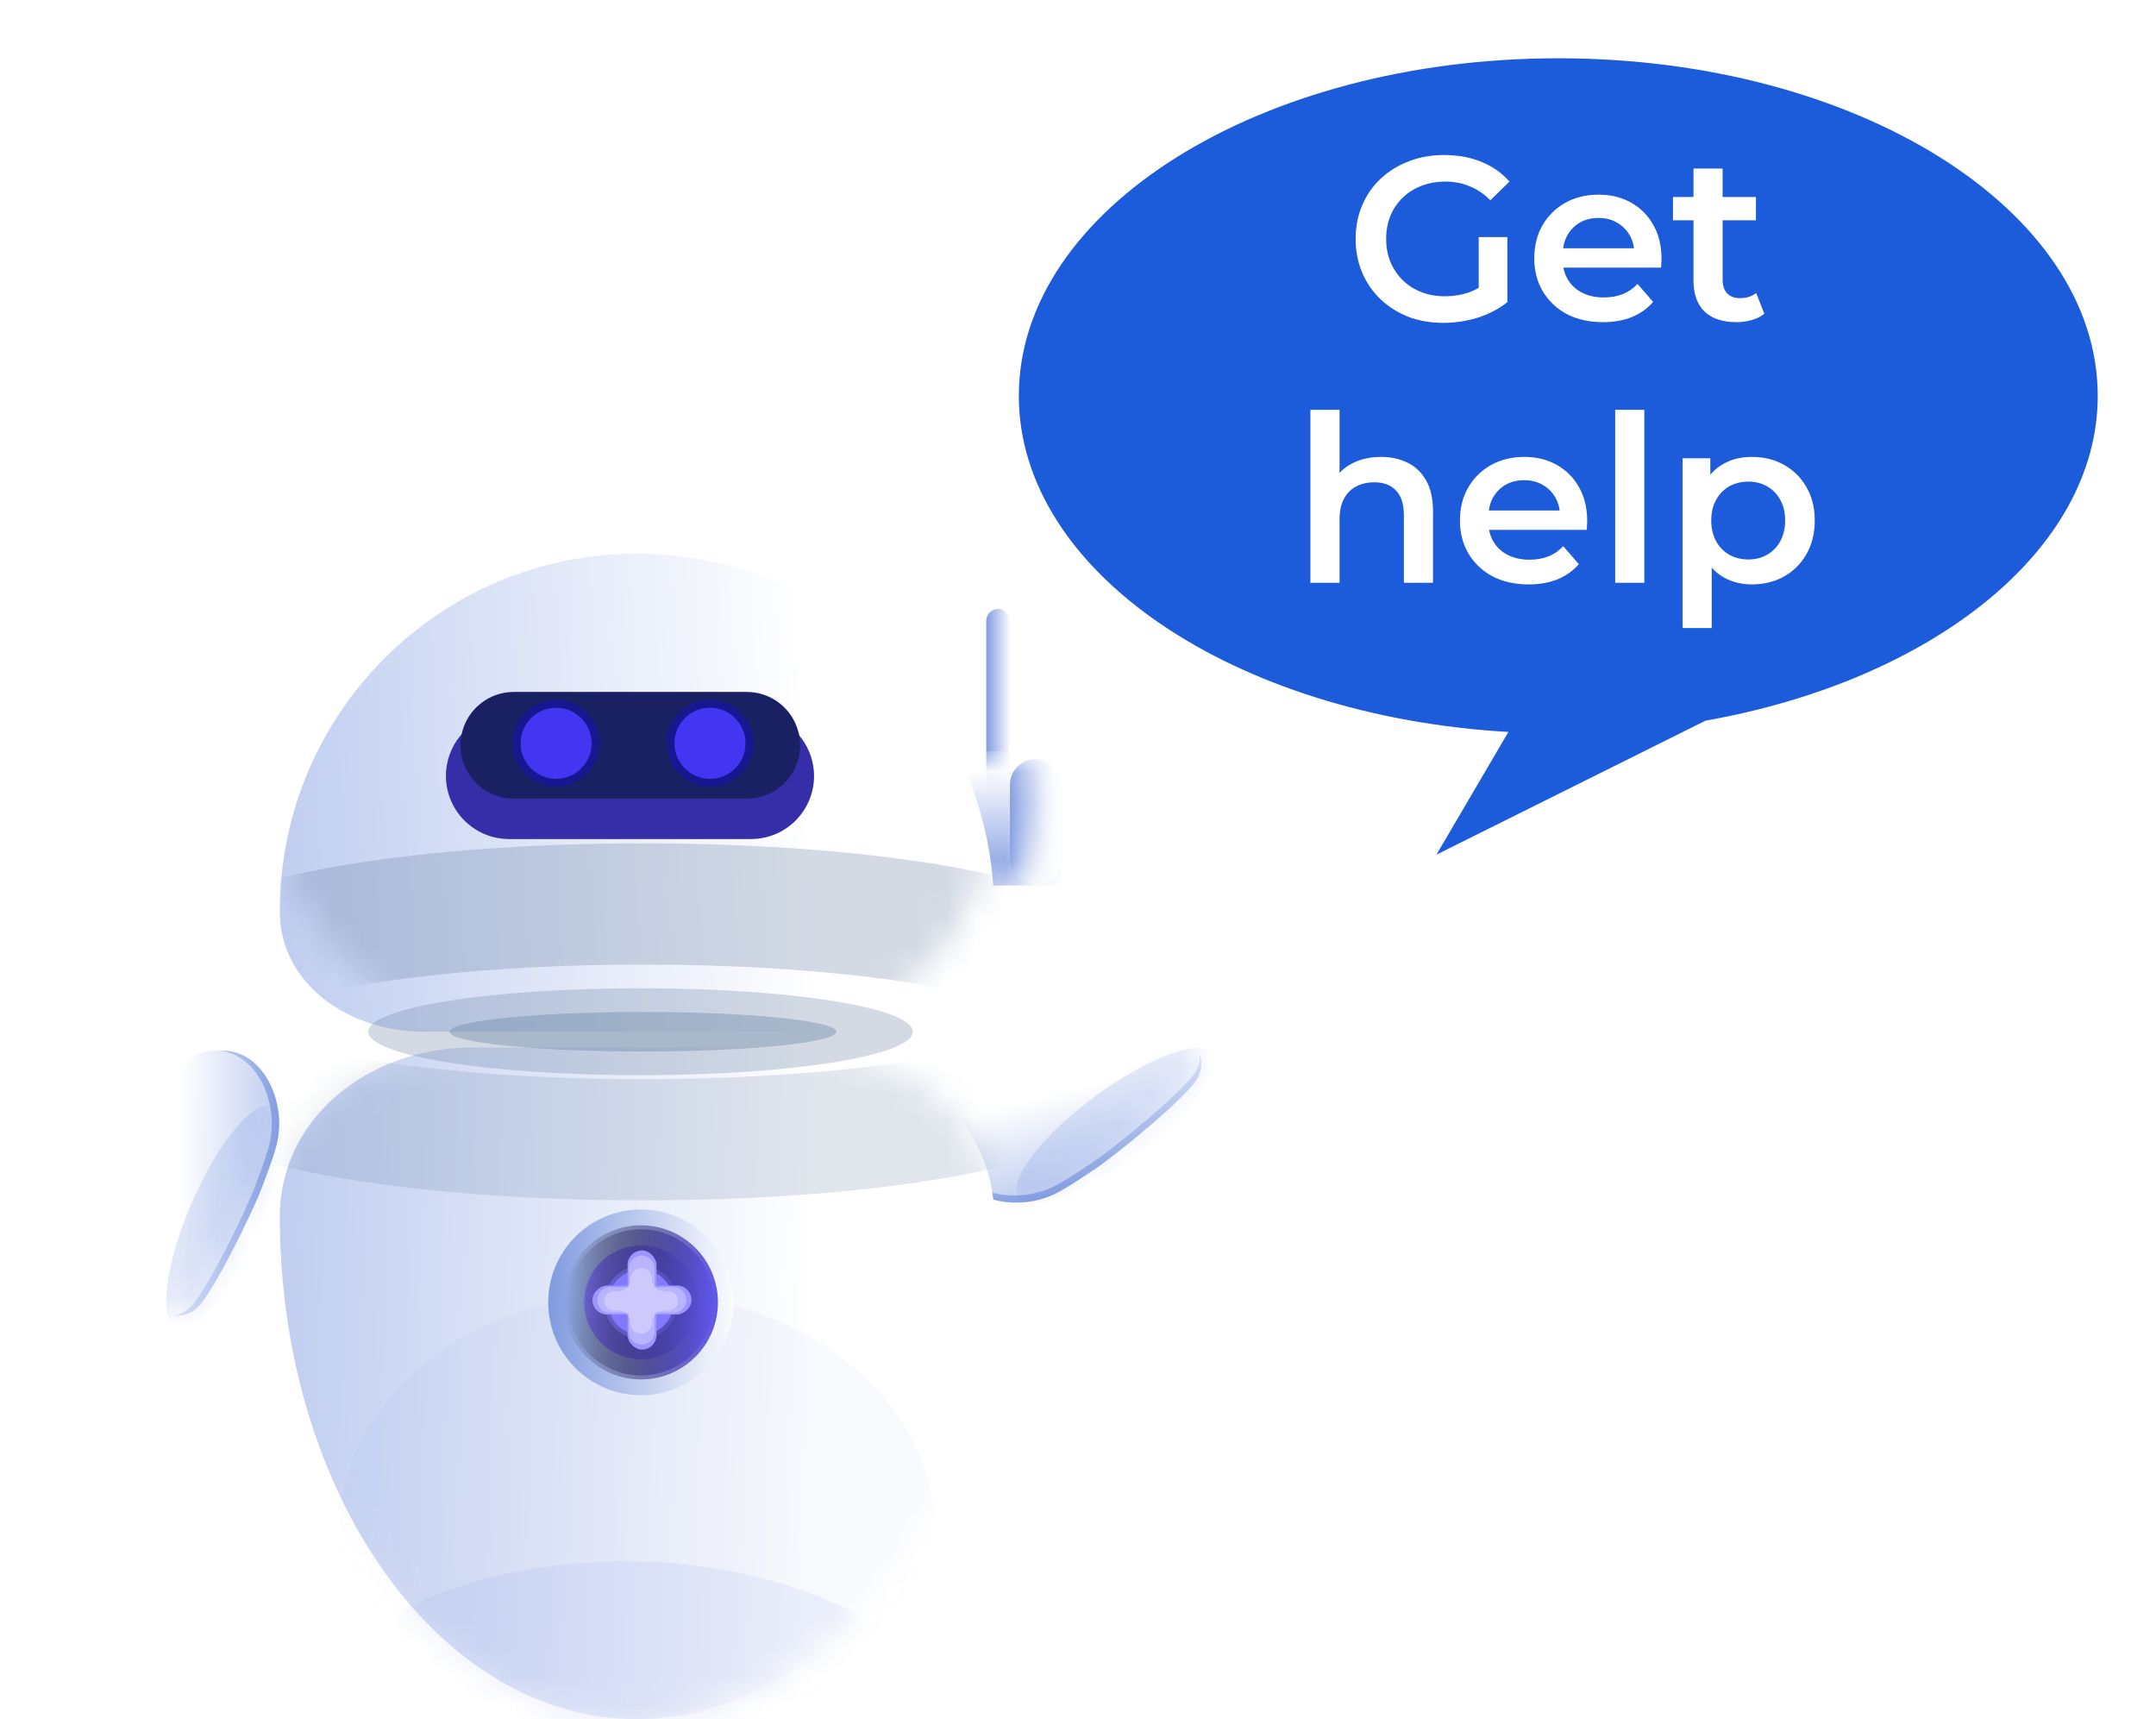 <svg width="74" height="59" viewBox="0 0 74 59" fill="none" xmlns="http://www.w3.org/2000/svg">
<path d="M32.679 39.305C32.675 39.369 32.673 39.431 32.673 39.492C32.683 41.173 34.895 41.712 36.362 40.892C36.879 40.603 37.318 40.288 37.594 40.107C38.258 39.674 40.772 37.626 41.111 36.99C41.449 36.354 41.052 35.542 40.311 35.645C39.57 35.748 32.787 37.679 32.679 39.305Z" fill="url(#paint0_linear_1479_18439)"/>
<path d="M32.679 39.305C32.675 39.369 32.673 39.431 32.673 39.492C32.683 41.173 34.895 41.712 36.362 40.892C36.879 40.603 37.318 40.288 37.594 40.107C38.258 39.674 40.772 37.626 41.111 36.99C41.449 36.354 41.052 35.542 40.311 35.645C39.57 35.748 32.787 37.679 32.679 39.305Z" fill="url(#paint1_linear_1479_18439)"/>
<path d="M32.622 39.061C32.618 39.125 32.616 39.188 32.616 39.249C32.626 40.93 34.838 41.469 36.305 40.648C36.822 40.359 37.261 40.044 37.538 39.864C38.202 39.43 40.715 37.382 41.054 36.746C41.393 36.11 40.995 35.298 40.254 35.401C39.513 35.505 32.73 37.435 32.622 39.061Z" fill="url(#paint2_linear_1479_18439)"/>
<mask id="mask0_1479_18439" style="mask-type:alpha" maskUnits="userSpaceOnUse" x="32" y="35" width="10" height="7">
<path d="M32.623 39.061C32.619 39.125 32.617 39.187 32.617 39.248C32.627 40.929 34.839 41.468 36.307 40.648C36.824 40.359 37.262 40.044 37.539 39.863C38.203 39.43 40.716 37.382 41.055 36.746C41.394 36.11 40.996 35.298 40.255 35.401C39.514 35.504 32.731 37.434 32.623 39.061Z" fill="url(#paint3_linear_1479_18439)"/>
</mask>
<g mask="url(#mask0_1479_18439)">
<g opacity="0.2" filter="url(#filter0_f_1479_18439)">
<ellipse rx="1.22" ry="4.14" transform="matrix(-0.595 -0.803 0.803 -0.596 38.287 38.622)" fill="#6489DE"/>
</g>
</g>
<path d="M7.087 36.152C7.148 36.133 7.209 36.117 7.268 36.104C8.906 35.732 9.931 37.764 9.468 39.378C9.304 39.95 9.096 40.451 8.983 40.762C8.712 41.508 7.29 44.423 6.748 44.898C6.206 45.373 5.326 45.169 5.258 44.423C5.19 43.678 5.529 36.627 7.087 36.152Z" fill="url(#paint4_linear_1479_18439)"/>
<path d="M7.087 36.152C7.148 36.133 7.209 36.117 7.268 36.104C8.906 35.732 9.931 37.764 9.468 39.378C9.304 39.95 9.096 40.451 8.983 40.762C8.712 41.508 7.29 44.423 6.748 44.898C6.206 45.373 5.326 45.169 5.258 44.423C5.19 43.678 5.529 36.627 7.087 36.152Z" fill="url(#paint5_linear_1479_18439)"/>
<path d="M6.837 36.153C6.898 36.134 6.959 36.118 7.018 36.104C8.656 35.733 9.681 37.764 9.218 39.379C9.054 39.95 8.846 40.451 8.733 40.763C8.462 41.508 7.04 44.424 6.498 44.898C5.956 45.373 5.076 45.169 5.008 44.424C4.94 43.678 5.279 36.627 6.837 36.153Z" fill="url(#paint6_linear_1479_18439)"/>
<mask id="mask1_1479_18439" style="mask-type:alpha" maskUnits="userSpaceOnUse" x="5" y="36" width="5" height="10">
<path d="M6.837 36.153C6.898 36.134 6.959 36.118 7.018 36.104C8.656 35.733 9.681 37.764 9.218 39.379C9.054 39.95 8.846 40.451 8.733 40.763C8.462 41.508 7.04 44.424 6.498 44.898C5.956 45.373 5.076 45.169 5.008 44.424C4.94 43.678 5.279 36.627 6.837 36.153Z" fill="url(#paint7_linear_1479_18439)"/>
</mask>
<g mask="url(#mask1_1479_18439)">
<g opacity="0.2" filter="url(#filter1_f_1479_18439)">
<ellipse rx="1.219" ry="4.143" transform="matrix(-0.917 -0.398 -0.398 0.918 7.695 41.774)" fill="#6489DE"/>
</g>
</g>
<rect x="33.851" y="20.898" width="0.814" height="6.915" rx="0.407" fill="url(#paint8_linear_1479_18439)"/>
<mask id="mask2_1479_18439" style="mask-type:alpha" maskUnits="userSpaceOnUse" x="32" y="26" width="4" height="5">
<path fill-rule="evenodd" clip-rule="evenodd" d="M35.611 26.051H32.767V30.39H35.218C35.239 30.191 35.277 29.996 35.34 29.848C35.544 29.373 36.086 27.543 35.611 26.051Z" fill="white"/>
</mask>
<g mask="url(#mask2_1479_18439)">
<rect x="30.736" y="25.78" width="7.179" height="4.61" fill="url(#paint9_linear_1479_18439)"/>
<rect x="34.664" y="26.051" width="1.761" height="4.339" rx="0.88" fill="url(#paint10_linear_1479_18439)"/>
</g>
<path fill-rule="evenodd" clip-rule="evenodd" d="M29.191 35.407C31.72 35.407 34.122 33.8 34.122 31.271C34.122 24.494 28.634 19 21.864 19C15.093 19 9.605 24.494 9.605 31.271C9.605 33.8 12.007 35.407 14.536 35.407H29.191Z" fill="url(#paint11_linear_1479_18439)"/>
<path fill-rule="evenodd" clip-rule="evenodd" d="M27.539 35.949C30.992 35.949 34.122 38.306 34.122 41.759C34.122 51.281 28.634 58.999 21.864 58.999C15.094 58.999 9.605 51.281 9.605 41.759C9.605 38.306 12.736 35.949 16.188 35.949H27.539Z" fill="url(#paint12_linear_1479_18439)"/>
<mask id="mask3_1479_18439" style="mask-type:alpha" maskUnits="userSpaceOnUse" x="9" y="35" width="26" height="24">
<path fill-rule="evenodd" clip-rule="evenodd" d="M27.538 35.949C30.991 35.949 34.121 38.307 34.121 41.76C34.121 51.281 28.633 59 21.862 59C15.092 59 9.604 51.281 9.604 41.76C9.604 38.307 12.734 35.949 16.187 35.949H27.538Z" fill="url(#paint13_linear_1479_18439)"/>
</mask>
<g mask="url(#mask3_1479_18439)">
<g opacity="0.2" filter="url(#filter2_f_1479_18439)">
<path d="M38.504 34.323C38.504 33.333 37.965 32.637 37.543 32.248C37.118 31.855 36.608 31.575 36.144 31.368C35.201 30.947 33.967 30.619 32.604 30.361C29.844 29.84 26.119 29.531 22.066 29.531C18.012 29.531 14.287 29.84 11.527 30.361C10.164 30.619 8.93 30.947 7.988 31.368C7.524 31.575 7.014 31.855 6.589 32.248C6.166 32.637 5.628 33.333 5.628 34.323C5.628 35.312 6.166 36.008 6.589 36.398C7.014 36.79 7.524 37.07 7.988 37.277C8.93 37.698 10.164 38.026 11.527 38.284C14.287 38.805 18.012 39.114 22.066 39.114C26.119 39.114 29.844 38.805 32.604 38.284C33.967 38.026 35.201 37.698 36.144 37.277C36.608 37.07 37.118 36.79 37.543 36.398C37.965 36.008 38.504 35.312 38.504 34.323Z" stroke="#6A84A4" stroke-width="4.16"/>
</g>
<g opacity="0.1" filter="url(#filter3_f_1479_18439)">
<path d="M21.457 53.576C14.462 53.576 8.792 57.249 8.792 61.78C8.792 66.31 14.462 69.983 21.457 69.983C28.451 69.983 34.121 66.31 34.121 61.78C34.121 57.249 28.451 53.576 21.457 53.576Z" fill="#6489DE"/>
</g>
<g opacity="0.05" filter="url(#filter4_f_1479_18439)">
<path d="M21.863 44.356C16.215 44.356 11.636 48.029 11.636 52.56C11.636 57.09 16.215 60.763 21.863 60.763C27.511 60.763 32.09 57.09 32.09 52.56C32.09 48.029 27.511 44.356 21.863 44.356Z" fill="#6489DE"/>
</g>
</g>
<g filter="url(#filter5_i_1479_18439)">
<path d="M15.339 24.861C15.512 23.886 16.323 23.151 17.311 23.092C18.551 23.018 20.238 22.933 21.525 22.932C22.88 22.932 24.675 23.023 25.939 23.101C26.864 23.157 27.64 23.807 27.872 24.704C28.224 26.073 27.191 27.407 25.777 27.407H17.474C16.125 27.407 15.104 26.189 15.339 24.861Z" fill="#362DA8"/>
</g>
<path d="M15.836 25.239C15.998 24.373 16.754 23.746 17.635 23.746H25.631C26.456 23.746 27.18 24.298 27.397 25.095C27.714 26.259 26.838 27.407 25.631 27.407H17.635C16.489 27.407 15.625 26.365 15.836 25.239Z" fill="#192162"/>
<ellipse cx="19.087" cy="25.508" rx="1.219" ry="1.22" fill="#574CEC"/>
<ellipse cx="24.369" cy="25.508" rx="1.219" ry="1.22" fill="#574CEC"/>
<mask id="mask4_1479_18439" style="mask-type:alpha" maskUnits="userSpaceOnUse" x="9" y="20" width="25" height="16">
<rect x="9.605" y="20.356" width="24.382" height="15.051" rx="7.525" fill="white"/>
</mask>
<g mask="url(#mask4_1479_18439)">
<g opacity="0.3" filter="url(#filter6_f_1479_18439)">
<ellipse cx="19.087" cy="25.509" rx="1.49" ry="1.492" fill="#1300FF"/>
</g>
<g opacity="0.3" filter="url(#filter7_f_1479_18439)">
<ellipse cx="24.369" cy="25.509" rx="1.49" ry="1.492" fill="#1300FF"/>
</g>
<g opacity="0.3" filter="url(#filter8_f_1479_18439)">
<path d="M38.505 35.814C38.505 34.825 37.966 34.129 37.544 33.739C37.119 33.346 36.609 33.066 36.145 32.859C35.202 32.438 33.968 32.11 32.605 31.852C29.845 31.331 26.12 31.022 22.067 31.022C18.013 31.022 14.288 31.331 11.528 31.852C10.165 32.11 8.931 32.438 7.989 32.859C7.525 33.066 7.015 33.346 6.59 33.739C6.168 34.129 5.629 34.825 5.629 35.814C5.629 36.803 6.168 37.499 6.59 37.889C7.015 38.281 7.525 38.561 7.989 38.769C8.931 39.189 10.165 39.518 11.528 39.775C14.288 40.297 18.013 40.606 22.067 40.606C26.12 40.606 29.845 40.297 32.605 39.775C33.968 39.518 35.202 39.189 36.145 38.769C36.609 38.561 37.119 38.281 37.544 37.889C37.966 37.499 38.505 36.803 38.505 35.814Z" stroke="#6A84A4" stroke-width="4.16"/>
</g>
</g>
<g opacity="0.3" filter="url(#filter9_f_1479_18439)">
<ellipse cx="21.984" cy="35.406" rx="1.492" ry="9.346" transform="rotate(-90 21.984 35.406)" fill="#6A84A4"/>
</g>
<g opacity="0.4" filter="url(#filter10_f_1479_18439)">
<ellipse cx="22.066" cy="35.407" rx="0.678" ry="6.637" transform="rotate(-90 22.066 35.407)" fill="#6A84A4"/>
</g>
<ellipse cx="21.999" cy="44.694" rx="3.183" ry="3.186" fill="url(#paint14_linear_1479_18439)"/>
<path d="M23.948 44.694C23.948 45.772 23.075 46.645 22 46.645C20.925 46.645 20.052 45.772 20.052 44.694C20.052 43.616 20.925 42.744 22 42.744C23.075 42.744 23.948 43.616 23.948 44.694Z" fill="#8279FF" stroke="url(#paint15_linear_1479_18439)" stroke-width="1.387"/>
<g filter="url(#filter11_f_1479_18439)">
<path d="M23.812 44.695C23.812 45.698 23 46.51 21.999 46.51C20.999 46.51 20.187 45.698 20.187 44.695C20.187 43.692 20.999 42.88 21.999 42.88C23 42.88 23.812 43.692 23.812 44.695Z" stroke="url(#paint16_linear_1479_18439)" stroke-width="1.387"/>
</g>
<rect x="21.539" y="42.913" width="0.993" height="3.402" rx="0.496" fill="#9D96FF"/>
<rect x="23.734" y="44.117" width="0.994" height="3.399" rx="0.497" transform="rotate(90 23.734 44.117)" fill="#9D96FF"/>
<g opacity="0.3" filter="url(#filter12_f_1479_18439)">
<path fill-rule="evenodd" clip-rule="evenodd" d="M22.025 43.088C21.779 43.088 21.579 43.288 21.579 43.534V44.17H20.946C20.699 44.17 20.5 44.37 20.5 44.616C20.5 44.862 20.699 45.062 20.946 45.062H21.579V45.698C21.579 45.944 21.779 46.144 22.025 46.144C22.272 46.144 22.472 45.944 22.472 45.698V45.062H23.106C23.353 45.062 23.552 44.862 23.552 44.616C23.552 44.37 23.353 44.17 23.106 44.17H22.472V43.534C22.472 43.288 22.272 43.088 22.025 43.088Z" fill="#FCFCFA"/>
</g>
<g opacity="0.3" filter="url(#filter13_f_1479_18439)">
<path fill-rule="evenodd" clip-rule="evenodd" d="M22.008 43.521C21.804 43.521 21.638 43.687 21.638 43.891C21.638 44.127 21.447 44.317 21.212 44.317H21.069C20.888 44.317 20.741 44.465 20.741 44.646C20.741 44.828 20.888 44.975 21.069 44.975H21.212C21.447 44.975 21.638 45.166 21.638 45.401C21.638 45.605 21.804 45.771 22.008 45.771C22.213 45.771 22.379 45.605 22.379 45.401C22.379 45.166 22.57 44.975 22.805 44.975H22.946C23.127 44.975 23.274 44.828 23.274 44.646C23.274 44.465 23.127 44.317 22.946 44.317H22.805C22.569 44.317 22.379 44.127 22.379 43.891C22.379 43.687 22.213 43.521 22.008 43.521Z" fill="#FCFCFA"/>
</g>
<g filter="url(#filter14_d_1479_18439)">
<path fill-rule="evenodd" clip-rule="evenodd" d="M58.537 23.732C66.307 22.356 72 17.886 72 12.584C72 6.186 63.71 1 53.485 1C43.259 1 34.969 6.186 34.969 12.584C34.969 18.621 42.349 23.579 51.773 24.119L49.303 28.33L58.537 23.732Z" fill="#1C5BD9"/>
</g>
<path d="M49.545 11.08C49.107 11.08 48.705 11.011 48.337 10.872C47.974 10.728 47.657 10.528 47.385 10.272C47.113 10.011 46.902 9.704 46.753 9.352C46.603 9 46.529 8.616 46.529 8.2C46.529 7.784 46.603 7.4 46.753 7.048C46.902 6.696 47.113 6.392 47.385 6.136C47.662 5.875 47.985 5.675 48.353 5.536C48.721 5.392 49.123 5.32 49.561 5.32C50.035 5.32 50.462 5.397 50.841 5.552C51.225 5.707 51.547 5.933 51.809 6.232L51.153 6.872C50.934 6.653 50.697 6.493 50.441 6.392C50.19 6.285 49.913 6.232 49.609 6.232C49.315 6.232 49.043 6.28 48.793 6.376C48.542 6.472 48.326 6.608 48.145 6.784C47.963 6.96 47.822 7.168 47.721 7.408C47.625 7.648 47.577 7.912 47.577 8.2C47.577 8.483 47.625 8.744 47.721 8.984C47.822 9.224 47.963 9.435 48.145 9.616C48.326 9.792 48.539 9.928 48.785 10.024C49.03 10.12 49.302 10.168 49.601 10.168C49.878 10.168 50.145 10.125 50.401 10.04C50.662 9.949 50.91 9.8 51.145 9.592L51.737 10.368C51.443 10.603 51.102 10.781 50.713 10.904C50.329 11.021 49.939 11.08 49.545 11.08ZM50.753 10.232V8.136H51.737V10.368L50.753 10.232ZM55.02 11.056C54.546 11.056 54.13 10.963 53.772 10.776C53.42 10.584 53.146 10.323 52.948 9.992C52.756 9.661 52.66 9.285 52.66 8.864C52.66 8.437 52.754 8.061 52.94 7.736C53.132 7.405 53.394 7.147 53.724 6.96C54.06 6.773 54.442 6.68 54.868 6.68C55.284 6.68 55.655 6.771 55.98 6.952C56.306 7.133 56.562 7.389 56.748 7.72C56.935 8.051 57.028 8.44 57.028 8.888C57.028 8.931 57.026 8.979 57.02 9.032C57.02 9.085 57.018 9.136 57.012 9.184H53.452V8.52H56.484L56.092 8.728C56.098 8.483 56.047 8.267 55.94 8.08C55.834 7.893 55.687 7.747 55.5 7.64C55.319 7.533 55.108 7.48 54.868 7.48C54.623 7.48 54.407 7.533 54.22 7.64C54.039 7.747 53.895 7.896 53.788 8.088C53.687 8.275 53.636 8.496 53.636 8.752V8.912C53.636 9.168 53.695 9.395 53.812 9.592C53.93 9.789 54.095 9.941 54.308 10.048C54.522 10.155 54.767 10.208 55.044 10.208C55.284 10.208 55.5 10.171 55.692 10.096C55.884 10.021 56.055 9.904 56.204 9.744L56.74 10.36C56.548 10.584 56.306 10.757 56.012 10.88C55.724 10.997 55.394 11.056 55.02 11.056ZM59.597 11.056C59.127 11.056 58.765 10.936 58.509 10.696C58.253 10.451 58.125 10.091 58.125 9.616V5.784H59.125V9.592C59.125 9.795 59.175 9.952 59.277 10.064C59.383 10.176 59.53 10.232 59.717 10.232C59.941 10.232 60.127 10.173 60.277 10.056L60.557 10.768C60.44 10.864 60.295 10.936 60.125 10.984C59.954 11.032 59.778 11.056 59.597 11.056ZM57.421 7.56V6.76H60.269V7.56H57.421ZM47.401 15.68C47.742 15.68 48.047 15.747 48.313 15.88C48.585 16.013 48.798 16.219 48.953 16.496C49.108 16.768 49.185 17.12 49.185 17.552V20H48.185V17.68C48.185 17.301 48.094 17.019 47.913 16.832C47.737 16.645 47.489 16.552 47.169 16.552C46.934 16.552 46.727 16.6 46.545 16.696C46.364 16.792 46.222 16.936 46.121 17.128C46.025 17.315 45.977 17.552 45.977 17.84V20H44.977V14.064H45.977V16.88L45.761 16.528C45.91 16.256 46.127 16.048 46.409 15.904C46.697 15.755 47.028 15.68 47.401 15.68ZM52.469 20.056C51.995 20.056 51.579 19.963 51.221 19.776C50.87 19.584 50.595 19.323 50.398 18.992C50.206 18.661 50.109 18.285 50.109 17.864C50.109 17.437 50.203 17.061 50.389 16.736C50.581 16.405 50.843 16.147 51.173 15.96C51.51 15.773 51.891 15.68 52.318 15.68C52.733 15.68 53.104 15.771 53.429 15.952C53.755 16.133 54.011 16.389 54.197 16.72C54.384 17.051 54.477 17.44 54.477 17.888C54.477 17.931 54.475 17.979 54.469 18.032C54.469 18.085 54.467 18.136 54.462 18.184H50.901V17.52H53.934L53.541 17.728C53.547 17.483 53.496 17.267 53.389 17.08C53.283 16.893 53.136 16.747 52.95 16.64C52.768 16.533 52.557 16.48 52.318 16.48C52.072 16.48 51.856 16.533 51.669 16.64C51.488 16.747 51.344 16.896 51.237 17.088C51.136 17.275 51.086 17.496 51.086 17.752V17.912C51.086 18.168 51.144 18.395 51.261 18.592C51.379 18.789 51.544 18.941 51.758 19.048C51.971 19.155 52.216 19.208 52.493 19.208C52.733 19.208 52.95 19.171 53.142 19.096C53.334 19.021 53.504 18.904 53.654 18.744L54.19 19.36C53.998 19.584 53.755 19.757 53.462 19.88C53.173 19.997 52.843 20.056 52.469 20.056ZM55.438 20V14.064H56.438V20H55.438ZM60.119 20.056C59.772 20.056 59.455 19.976 59.167 19.816C58.884 19.656 58.657 19.416 58.487 19.096C58.321 18.771 58.239 18.36 58.239 17.864C58.239 17.363 58.319 16.952 58.479 16.632C58.644 16.312 58.868 16.075 59.151 15.92C59.433 15.76 59.756 15.68 60.119 15.68C60.54 15.68 60.911 15.771 61.231 15.952C61.556 16.133 61.812 16.387 61.999 16.712C62.191 17.037 62.287 17.421 62.287 17.864C62.287 18.307 62.191 18.693 61.999 19.024C61.812 19.349 61.556 19.603 61.231 19.784C60.911 19.965 60.54 20.056 60.119 20.056ZM57.751 21.552V15.728H58.703V16.736L58.671 17.872L58.751 19.008V21.552H57.751ZM60.007 19.2C60.247 19.2 60.46 19.147 60.647 19.04C60.839 18.933 60.991 18.779 61.103 18.576C61.215 18.373 61.271 18.136 61.271 17.864C61.271 17.587 61.215 17.349 61.103 17.152C60.991 16.949 60.839 16.795 60.647 16.688C60.46 16.581 60.247 16.528 60.007 16.528C59.767 16.528 59.551 16.581 59.359 16.688C59.167 16.795 59.015 16.949 58.903 17.152C58.791 17.349 58.735 17.587 58.735 17.864C58.735 18.136 58.791 18.373 58.903 18.576C59.015 18.779 59.167 18.933 59.359 19.04C59.551 19.147 59.767 19.2 60.007 19.2Z" fill="white"/>
<defs>
<filter id="filter0_f_1479_18439" x="29.337" y="30.419" width="17.9" height="16.407" filterUnits="userSpaceOnUse" color-interpolation-filters="sRGB">
<feFlood flood-opacity="0" result="BackgroundImageFix"/>
<feBlend mode="normal" in="SourceGraphic" in2="BackgroundImageFix" result="shape"/>
<feGaussianBlur stdDeviation="2.773" result="effect1_foregroundBlur_1479_18439"/>
</filter>
<filter id="filter1_f_1479_18439" x="0.157" y="32.395" width="15.076" height="18.759" filterUnits="userSpaceOnUse" color-interpolation-filters="sRGB">
<feFlood flood-opacity="0" result="BackgroundImageFix"/>
<feBlend mode="normal" in="SourceGraphic" in2="BackgroundImageFix" result="shape"/>
<feGaussianBlur stdDeviation="2.773" result="effect1_foregroundBlur_1479_18439"/>
</filter>
<filter id="filter2_f_1479_18439" x="-6.159" y="17.745" width="56.449" height="33.156" filterUnits="userSpaceOnUse" color-interpolation-filters="sRGB">
<feFlood flood-opacity="0" result="BackgroundImageFix"/>
<feBlend mode="normal" in="SourceGraphic" in2="BackgroundImageFix" result="shape"/>
<feGaussianBlur stdDeviation="4.853" result="effect1_foregroundBlur_1479_18439"/>
</filter>
<filter id="filter3_f_1479_18439" x="-23.101" y="21.684" width="89.114" height="80.191" filterUnits="userSpaceOnUse" color-interpolation-filters="sRGB">
<feFlood flood-opacity="0" result="BackgroundImageFix"/>
<feBlend mode="normal" in="SourceGraphic" in2="BackgroundImageFix" result="shape"/>
<feGaussianBlur stdDeviation="15.946" result="effect1_foregroundBlur_1479_18439"/>
</filter>
<filter id="filter4_f_1479_18439" x="-20.256" y="12.464" width="84.238" height="80.191" filterUnits="userSpaceOnUse" color-interpolation-filters="sRGB">
<feFlood flood-opacity="0" result="BackgroundImageFix"/>
<feBlend mode="normal" in="SourceGraphic" in2="BackgroundImageFix" result="shape"/>
<feGaussianBlur stdDeviation="15.946" result="effect1_foregroundBlur_1479_18439"/>
</filter>
<filter id="filter5_i_1479_18439" x="15.305" y="22.932" width="12.636" height="5.861" filterUnits="userSpaceOnUse" color-interpolation-filters="sRGB">
<feFlood flood-opacity="0" result="BackgroundImageFix"/>
<feBlend mode="normal" in="SourceGraphic" in2="BackgroundImageFix" result="shape"/>
<feColorMatrix in="SourceAlpha" type="matrix" values="0 0 0 0 0 0 0 0 0 0 0 0 0 0 0 0 0 0 127 0" result="hardAlpha"/>
<feOffset dy="1.387"/>
<feGaussianBlur stdDeviation="1.387"/>
<feComposite in2="hardAlpha" operator="arithmetic" k2="-1" k3="1"/>
<feColorMatrix type="matrix" values="0 0 0 0 0 0 0 0 0 0 0 0 0 0 0 0 0 0 0.25 0"/>
<feBlend mode="normal" in2="shape" result="effect1_innerShadow_1479_18439"/>
</filter>
<filter id="filter6_f_1479_18439" x="14.823" y="21.244" width="8.526" height="8.53" filterUnits="userSpaceOnUse" color-interpolation-filters="sRGB">
<feFlood flood-opacity="0" result="BackgroundImageFix"/>
<feBlend mode="normal" in="SourceGraphic" in2="BackgroundImageFix" result="shape"/>
<feGaussianBlur stdDeviation="1.387" result="effect1_foregroundBlur_1479_18439"/>
</filter>
<filter id="filter7_f_1479_18439" x="20.106" y="21.244" width="8.526" height="8.53" filterUnits="userSpaceOnUse" color-interpolation-filters="sRGB">
<feFlood flood-opacity="0" result="BackgroundImageFix"/>
<feBlend mode="normal" in="SourceGraphic" in2="BackgroundImageFix" result="shape"/>
<feGaussianBlur stdDeviation="1.387" result="effect1_foregroundBlur_1479_18439"/>
</filter>
<filter id="filter8_f_1479_18439" x="-6.157" y="19.236" width="56.449" height="33.156" filterUnits="userSpaceOnUse" color-interpolation-filters="sRGB">
<feFlood flood-opacity="0" result="BackgroundImageFix"/>
<feBlend mode="normal" in="SourceGraphic" in2="BackgroundImageFix" result="shape"/>
<feGaussianBlur stdDeviation="4.853" result="effect1_foregroundBlur_1479_18439"/>
</filter>
<filter id="filter9_f_1479_18439" x="2.932" y="24.209" width="38.105" height="22.396" filterUnits="userSpaceOnUse" color-interpolation-filters="sRGB">
<feFlood flood-opacity="0" result="BackgroundImageFix"/>
<feBlend mode="normal" in="SourceGraphic" in2="BackgroundImageFix" result="shape"/>
<feGaussianBlur stdDeviation="4.853" result="effect1_foregroundBlur_1479_18439"/>
</filter>
<filter id="filter10_f_1479_18439" x="0.176" y="19.476" width="43.78" height="31.861" filterUnits="userSpaceOnUse" color-interpolation-filters="sRGB">
<feFlood flood-opacity="0" result="BackgroundImageFix"/>
<feBlend mode="normal" in="SourceGraphic" in2="BackgroundImageFix" result="shape"/>
<feGaussianBlur stdDeviation="7.626" result="effect1_foregroundBlur_1479_18439"/>
</filter>
<filter id="filter11_f_1479_18439" x="18.107" y="40.8" width="7.785" height="7.79" filterUnits="userSpaceOnUse" color-interpolation-filters="sRGB">
<feFlood flood-opacity="0" result="BackgroundImageFix"/>
<feBlend mode="normal" in="SourceGraphic" in2="BackgroundImageFix" result="shape"/>
<feGaussianBlur stdDeviation="0.693" result="effect1_foregroundBlur_1479_18439"/>
</filter>
<filter id="filter12_f_1479_18439" x="19.653" y="42.241" width="4.746" height="4.75" filterUnits="userSpaceOnUse" color-interpolation-filters="sRGB">
<feFlood flood-opacity="0" result="BackgroundImageFix"/>
<feBlend mode="normal" in="SourceGraphic" in2="BackgroundImageFix" result="shape"/>
<feGaussianBlur stdDeviation="0.423" result="effect1_foregroundBlur_1479_18439"/>
</filter>
<filter id="filter13_f_1479_18439" x="17.584" y="40.365" width="8.846" height="8.563" filterUnits="userSpaceOnUse" color-interpolation-filters="sRGB">
<feFlood flood-opacity="0" result="BackgroundImageFix"/>
<feBlend mode="normal" in="SourceGraphic" in2="BackgroundImageFix" result="shape"/>
<feGaussianBlur stdDeviation="1.578" result="effect1_foregroundBlur_1479_18439"/>
</filter>
<filter id="filter14_d_1479_18439" x="32.969" y="0" width="41.031" height="31.33" filterUnits="userSpaceOnUse" color-interpolation-filters="sRGB">
<feFlood flood-opacity="0" result="BackgroundImageFix"/>
<feColorMatrix in="SourceAlpha" type="matrix" values="0 0 0 0 0 0 0 0 0 0 0 0 0 0 0 0 0 0 127 0" result="hardAlpha"/>
<feOffset dy="1"/>
<feGaussianBlur stdDeviation="1"/>
<feComposite in2="hardAlpha" operator="out"/>
<feColorMatrix type="matrix" values="0 0 0 0 0 0 0 0 0 0 0 0 0 0 0 0 0 0 0.15 0"/>
<feBlend mode="normal" in2="BackgroundImageFix" result="effect1_dropShadow_1479_18439"/>
<feBlend mode="normal" in="SourceGraphic" in2="effect1_dropShadow_1479_18439" result="shape"/>
</filter>
<linearGradient id="paint0_linear_1479_18439" x1="36.502" y1="43.929" x2="35.042" y2="38.081" gradientUnits="userSpaceOnUse">
<stop offset="0.018" stop-color="#8FA7E4"/>
<stop offset="1" stop-color="white"/>
</linearGradient>
<linearGradient id="paint1_linear_1479_18439" x1="37.252" y1="40.931" x2="35.333" y2="32.981" gradientUnits="userSpaceOnUse">
<stop stop-color="#819BE0"/>
<stop offset="0.571" stop-color="white"/>
<stop offset="1" stop-color="white" stop-opacity="0"/>
</linearGradient>
<linearGradient id="paint2_linear_1479_18439" x1="36.445" y1="43.685" x2="34.985" y2="37.837" gradientUnits="userSpaceOnUse">
<stop offset="0.018" stop-color="#8FA7E4"/>
<stop offset="1" stop-color="white"/>
</linearGradient>
<linearGradient id="paint3_linear_1479_18439" x1="36.447" y1="43.684" x2="34.987" y2="37.837" gradientUnits="userSpaceOnUse">
<stop offset="0.018" stop-color="#8FA7E4"/>
<stop offset="1" stop-color="white"/>
</linearGradient>
<linearGradient id="paint4_linear_1479_18439" x1="12.453" y1="38.83" x2="6.432" y2="38.737" gradientUnits="userSpaceOnUse">
<stop offset="0.018" stop-color="#8FA7E4"/>
<stop offset="1" stop-color="white"/>
</linearGradient>
<linearGradient id="paint5_linear_1479_18439" x1="9.707" y1="40.242" x2="1.536" y2="40.179" gradientUnits="userSpaceOnUse">
<stop stop-color="#819BE0"/>
<stop offset="0.571" stop-color="white"/>
<stop offset="1" stop-color="white" stop-opacity="0"/>
</linearGradient>
<linearGradient id="paint6_linear_1479_18439" x1="12.203" y1="38.83" x2="6.182" y2="38.737" gradientUnits="userSpaceOnUse">
<stop offset="0.018" stop-color="#8FA7E4"/>
<stop offset="1" stop-color="white"/>
</linearGradient>
<linearGradient id="paint7_linear_1479_18439" x1="12.203" y1="38.83" x2="6.182" y2="38.737" gradientUnits="userSpaceOnUse">
<stop offset="0.018" stop-color="#8FA7E4"/>
<stop offset="1" stop-color="white"/>
</linearGradient>
<linearGradient id="paint8_linear_1479_18439" x1="33.851" y1="24.085" x2="35.275" y2="24.085" gradientUnits="userSpaceOnUse">
<stop stop-color="#819BE0"/>
<stop offset="0.59" stop-color="white"/>
<stop offset="1" stop-color="white" stop-opacity="0"/>
</linearGradient>
<linearGradient id="paint9_linear_1479_18439" x1="35.106" y1="30.254" x2="34.937" y2="23.537" gradientUnits="userSpaceOnUse">
<stop stop-color="#819BE0"/>
<stop offset="0.571" stop-color="white"/>
<stop offset="1" stop-color="white" stop-opacity="0"/>
</linearGradient>
<linearGradient id="paint10_linear_1479_18439" x1="34.664" y1="28.05" x2="37.892" y2="28.03" gradientUnits="userSpaceOnUse">
<stop stop-color="#819BE0"/>
<stop offset="0.571" stop-color="white"/>
<stop offset="1" stop-color="white" stop-opacity="0"/>
</linearGradient>
<linearGradient id="paint11_linear_1479_18439" x1="-5.498" y1="24.017" x2="27.553" y2="22.461" gradientUnits="userSpaceOnUse">
<stop offset="0.018" stop-color="#8FA7E4"/>
<stop offset="1" stop-color="white"/>
</linearGradient>
<linearGradient id="paint12_linear_1479_18439" x1="-5.498" y1="51.951" x2="27.589" y2="53.06" gradientUnits="userSpaceOnUse">
<stop offset="0.018" stop-color="#8FA7E4"/>
<stop offset="1" stop-color="white"/>
</linearGradient>
<linearGradient id="paint13_linear_1479_18439" x1="-5.499" y1="51.951" x2="27.588" y2="53.06" gradientUnits="userSpaceOnUse">
<stop offset="0.018" stop-color="#8FA7E4"/>
<stop offset="1" stop-color="white"/>
</linearGradient>
<linearGradient id="paint14_linear_1479_18439" x1="18.816" y1="44.445" x2="29.957" y2="44.445" gradientUnits="userSpaceOnUse">
<stop stop-color="#819BE0"/>
<stop offset="0.59" stop-color="white"/>
<stop offset="1" stop-color="white" stop-opacity="0"/>
</linearGradient>
<linearGradient id="paint15_linear_1479_18439" x1="24.641" y1="45.033" x2="19.359" y2="44.763" gradientUnits="userSpaceOnUse">
<stop stop-color="#6157EB"/>
<stop offset="1" stop-opacity="0"/>
</linearGradient>
<linearGradient id="paint16_linear_1479_18439" x1="24.505" y1="45.016" x2="19.493" y2="44.76" gradientUnits="userSpaceOnUse">
<stop stop-color="#6157EB"/>
<stop offset="1" stop-opacity="0"/>
</linearGradient>
</defs>
</svg>
